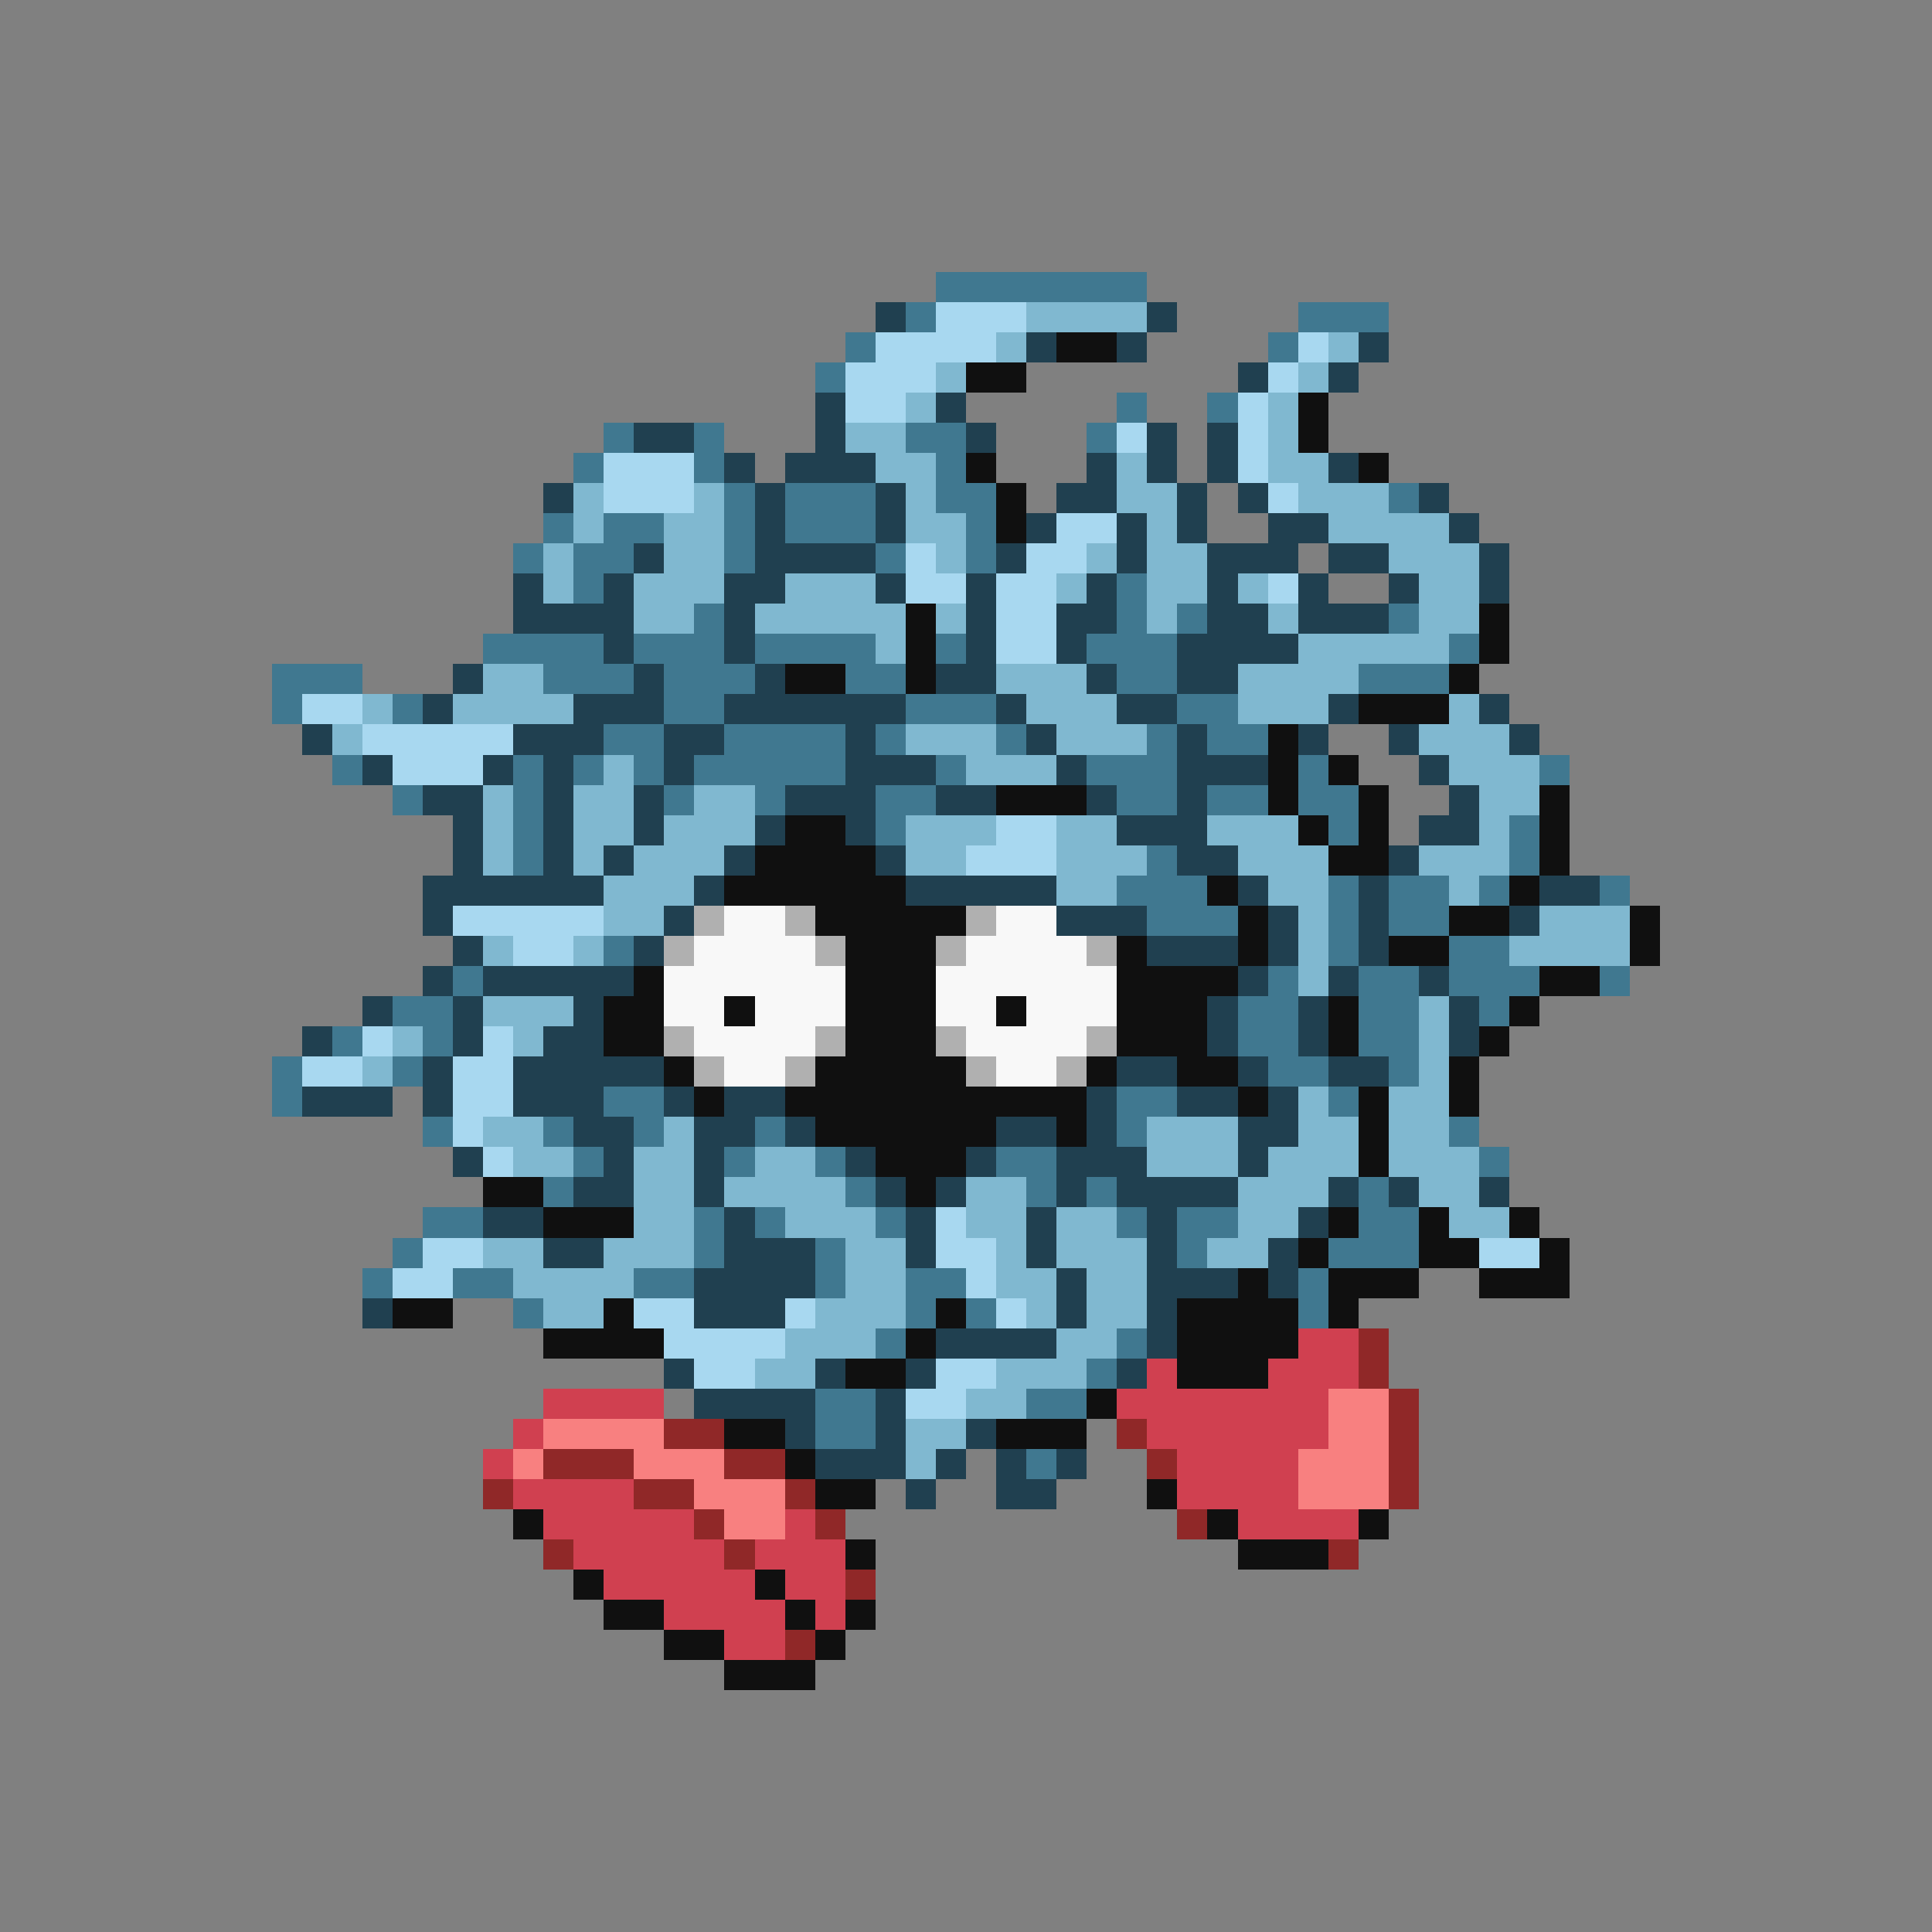 <svg xmlns="http://www.w3.org/2000/svg" viewBox="0 -0.5 64 64" shape-rendering="crispEdges">
<rect x="0" y="-0.5" width="64" height="64" fill="#808080" stroke="none"/>
<path stroke="#407890" d="M31 9h7M30 10h1M43 10h3M28 11h1M42 11h1M27 12h1M37 13h1M40 13h1M20 14h1M23 14h1M30 14h2M36 14h1M19 15h1M23 15h1M31 15h1M24 16h1M26 16h3M31 16h2M46 16h1M18 17h1M20 17h2M24 17h1M26 17h3M32 17h1M17 18h1M19 18h2M24 18h1M29 18h1M32 18h1M19 19h1M37 19h1M23 20h1M37 20h1M39 20h1M46 20h1M16 21h4M21 21h3M25 21h4M31 21h1M36 21h3M48 21h1M9 22h3M18 22h3M22 22h3M28 22h2M37 22h2M45 22h3M9 23h1M13 23h1M22 23h2M30 23h3M39 23h2M20 24h2M24 24h4M29 24h1M33 24h1M38 24h1M40 24h2M11 25h1M17 25h1M19 25h1M21 25h1M23 25h5M31 25h1M36 25h3M43 25h1M51 25h1M13 26h1M17 26h1M22 26h1M25 26h1M29 26h2M37 26h2M40 26h2M43 26h2M17 27h1M29 27h1M44 27h1M50 27h1M17 28h1M38 28h1M50 28h1M37 29h3M44 29h1M46 29h2M49 29h1M53 29h1M38 30h3M44 30h1M46 30h2M20 31h1M44 31h1M48 31h2M15 32h1M42 32h1M45 32h2M48 32h3M53 32h1M13 33h2M41 33h2M45 33h2M49 33h1M11 34h1M14 34h1M41 34h2M45 34h2M9 35h1M13 35h1M42 35h2M46 35h1M9 36h1M20 36h2M37 36h2M44 36h1M14 37h1M18 37h1M21 37h1M25 37h1M37 37h1M48 37h1M19 38h1M24 38h1M27 38h1M33 38h2M49 38h1M18 39h1M28 39h1M34 39h1M36 39h1M45 39h1M14 40h2M23 40h1M25 40h1M29 40h1M37 40h1M39 40h2M45 40h2M13 41h1M23 41h1M27 41h1M39 41h1M44 41h3M12 42h1M15 42h2M21 42h2M27 42h1M30 42h2M43 42h1M17 43h1M30 43h1M32 43h1M43 43h1M29 44h1M37 44h1M36 45h1M27 46h2M34 46h2M27 47h2M34 48h1" />
<path stroke="#204050" d="M29 10h1M38 10h1M34 11h1M37 11h1M45 11h1M41 12h1M44 12h1M27 13h1M31 13h1M21 14h2M27 14h1M32 14h1M38 14h1M40 14h1M24 15h1M26 15h3M36 15h1M38 15h1M40 15h1M44 15h1M18 16h1M25 16h1M29 16h1M35 16h2M39 16h1M41 16h1M47 16h1M25 17h1M29 17h1M34 17h1M37 17h1M39 17h1M42 17h2M48 17h1M21 18h1M25 18h4M33 18h1M37 18h1M40 18h3M44 18h2M49 18h1M17 19h1M20 19h1M24 19h2M29 19h1M32 19h1M36 19h1M40 19h1M43 19h1M46 19h1M49 19h1M17 20h4M24 20h1M32 20h1M35 20h2M40 20h2M43 20h3M20 21h1M24 21h1M32 21h1M35 21h1M39 21h4M15 22h1M21 22h1M25 22h1M31 22h2M36 22h1M39 22h2M14 23h1M19 23h3M24 23h6M33 23h1M37 23h2M44 23h1M49 23h1M10 24h1M17 24h3M22 24h2M28 24h1M34 24h1M39 24h1M43 24h1M46 24h1M50 24h1M12 25h1M16 25h1M18 25h1M22 25h1M28 25h3M35 25h1M39 25h3M47 25h1M14 26h2M18 26h1M21 26h1M26 26h3M31 26h2M36 26h1M39 26h1M48 26h1M15 27h1M18 27h1M21 27h1M25 27h1M28 27h1M37 27h3M47 27h2M15 28h1M18 28h1M20 28h1M24 28h1M29 28h1M39 28h2M46 28h1M14 29h6M23 29h1M30 29h5M41 29h1M45 29h1M51 29h2M14 30h1M22 30h1M35 30h3M42 30h1M45 30h1M50 30h1M15 31h1M21 31h1M38 31h3M42 31h1M45 31h1M14 32h1M16 32h5M41 32h1M44 32h1M47 32h1M12 33h1M15 33h1M19 33h1M40 33h1M43 33h1M48 33h1M10 34h1M15 34h1M18 34h2M40 34h1M43 34h1M48 34h1M14 35h1M17 35h5M37 35h2M41 35h1M44 35h2M10 36h3M14 36h1M17 36h3M22 36h1M24 36h2M36 36h1M39 36h2M42 36h1M19 37h2M23 37h2M26 37h1M33 37h2M36 37h1M41 37h2M15 38h1M20 38h1M23 38h1M28 38h1M32 38h1M35 38h3M41 38h1M19 39h2M23 39h1M29 39h1M31 39h1M35 39h1M37 39h4M44 39h1M46 39h1M49 39h1M16 40h2M24 40h1M30 40h1M34 40h1M38 40h1M43 40h1M18 41h2M24 41h3M30 41h1M34 41h1M38 41h1M42 41h1M23 42h4M35 42h1M38 42h3M42 42h1M12 43h1M23 43h3M35 43h1M38 43h1M31 44h4M38 44h1M22 45h1M27 45h1M30 45h1M37 45h1M23 46h4M29 46h1M26 47h1M29 47h1M32 47h1M27 48h3M31 48h1M33 48h1M35 48h1M30 49h1M33 49h2" />
<path stroke="#a8d8f0" d="M31 10h3M29 11h4M43 11h1M28 12h3M42 12h1M28 13h2M41 13h1M37 14h1M41 14h1M20 15h3M41 15h1M20 16h3M42 16h1M35 17h2M30 18h1M34 18h2M30 19h2M33 19h2M42 19h1M33 20h2M33 21h2M10 23h2M12 24h5M13 25h3M33 27h2M32 28h3M15 30h5M17 31h2M12 34h1M16 34h1M10 35h2M15 35h2M15 36h2M15 37h1M16 38h1M31 40h1M14 41h2M31 41h2M49 41h2M13 42h2M32 42h1M21 43h2M26 43h1M33 43h1M22 44h4M23 45h2M31 45h2M30 46h2" />
<path stroke="#80b8d0" d="M34 10h4M33 11h1M44 11h1M31 12h1M43 12h1M30 13h1M42 13h1M28 14h2M42 14h1M29 15h2M37 15h1M42 15h2M19 16h1M23 16h1M30 16h1M37 16h2M43 16h3M19 17h1M22 17h2M30 17h2M38 17h1M44 17h4M18 18h1M22 18h2M31 18h1M36 18h1M38 18h2M46 18h3M18 19h1M21 19h3M26 19h3M35 19h1M38 19h2M41 19h1M47 19h2M21 20h2M25 20h5M31 20h1M38 20h1M42 20h1M47 20h2M29 21h1M43 21h5M16 22h2M33 22h3M41 22h4M12 23h1M15 23h4M34 23h3M41 23h3M48 23h1M11 24h1M30 24h3M35 24h3M47 24h3M20 25h1M32 25h3M48 25h3M16 26h1M19 26h2M23 26h2M49 26h2M16 27h1M19 27h2M22 27h3M30 27h3M35 27h2M40 27h3M49 27h1M16 28h1M19 28h1M21 28h3M30 28h2M35 28h3M41 28h3M47 28h3M20 29h3M35 29h2M42 29h2M48 29h1M20 30h2M43 30h1M51 30h3M16 31h1M19 31h1M43 31h1M50 31h4M43 32h1M16 33h3M47 33h1M13 34h1M17 34h1M47 34h1M12 35h1M47 35h1M43 36h1M46 36h2M16 37h2M22 37h1M38 37h3M43 37h2M46 37h2M17 38h2M21 38h2M25 38h2M38 38h3M42 38h3M46 38h3M21 39h2M24 39h4M32 39h2M41 39h3M47 39h2M21 40h2M26 40h3M32 40h2M35 40h2M41 40h2M48 40h2M16 41h2M20 41h3M28 41h2M33 41h1M35 41h3M40 41h2M17 42h4M28 42h2M33 42h2M36 42h2M18 43h2M27 43h3M34 43h1M36 43h2M26 44h3M35 44h2M25 45h2M33 45h3M32 46h2M30 47h2M30 48h1" />
<path stroke="#101010" d="M35 11h2M32 12h2M43 13h1M43 14h1M32 15h1M45 15h1M33 16h1M33 17h1M30 20h1M49 20h1M30 21h1M49 21h1M26 22h2M30 22h1M48 22h1M45 23h3M42 24h1M42 25h1M44 25h1M33 26h3M42 26h1M45 26h1M51 26h1M26 27h2M43 27h1M45 27h1M51 27h1M25 28h4M44 28h2M51 28h1M24 29h6M40 29h1M50 29h1M27 30h5M41 30h1M48 30h2M54 30h1M28 31h3M37 31h1M41 31h1M46 31h2M54 31h1M21 32h1M28 32h3M37 32h4M51 32h2M20 33h2M24 33h1M28 33h3M33 33h1M37 33h3M44 33h1M50 33h1M20 34h2M28 34h3M37 34h3M44 34h1M49 34h1M22 35h1M27 35h5M36 35h1M39 35h2M48 35h1M23 36h1M26 36h10M41 36h1M45 36h1M48 36h1M27 37h6M35 37h1M45 37h1M29 38h3M45 38h1M16 39h2M30 39h1M18 40h3M44 40h1M47 40h1M50 40h1M43 41h1M47 41h2M51 41h1M41 42h1M44 42h3M49 42h3M13 43h2M20 43h1M31 43h1M39 43h4M44 43h1M18 44h4M30 44h1M39 44h4M28 45h2M39 45h3M36 46h1M24 47h2M33 47h3M26 48h1M27 49h2M38 49h1M17 50h1M40 50h1M45 50h1M28 51h1M41 51h3M19 52h1M25 52h1M20 53h2M26 53h1M28 53h1M22 54h2M27 54h1M24 55h3" />
<path stroke="#b0b0b0" d="M23 30h1M26 30h1M32 30h1M22 31h1M27 31h1M31 31h1M36 31h1M22 34h1M27 34h1M31 34h1M36 34h1M23 35h1M26 35h1M32 35h1M35 35h1" />
<path stroke="#f8f8f8" d="M24 30h2M33 30h2M23 31h4M32 31h4M22 32h6M31 32h6M22 33h2M25 33h3M31 33h2M34 33h3M23 34h4M32 34h4M24 35h2M33 35h2" />
<path stroke="#d04050" d="M43 44h2M38 45h1M42 45h3M18 46h4M37 46h7M17 47h1M38 47h6M16 48h1M39 48h4M17 49h4M39 49h4M18 50h5M26 50h1M41 50h4M19 51h5M25 51h3M20 52h5M26 52h2M22 53h4M27 53h1M24 54h2" />
<path stroke="#902828" d="M45 44h1M45 45h1M46 46h1M22 47h2M37 47h1M46 47h1M18 48h3M24 48h2M38 48h1M46 48h1M16 49h1M21 49h2M26 49h1M46 49h1M23 50h1M27 50h1M39 50h1M18 51h1M24 51h1M44 51h1M28 52h1M26 54h1" />
<path stroke="#f88080" d="M44 46h2M18 47h4M44 47h2M17 48h1M21 48h3M43 48h3M23 49h3M43 49h3M24 50h2" />
</svg>